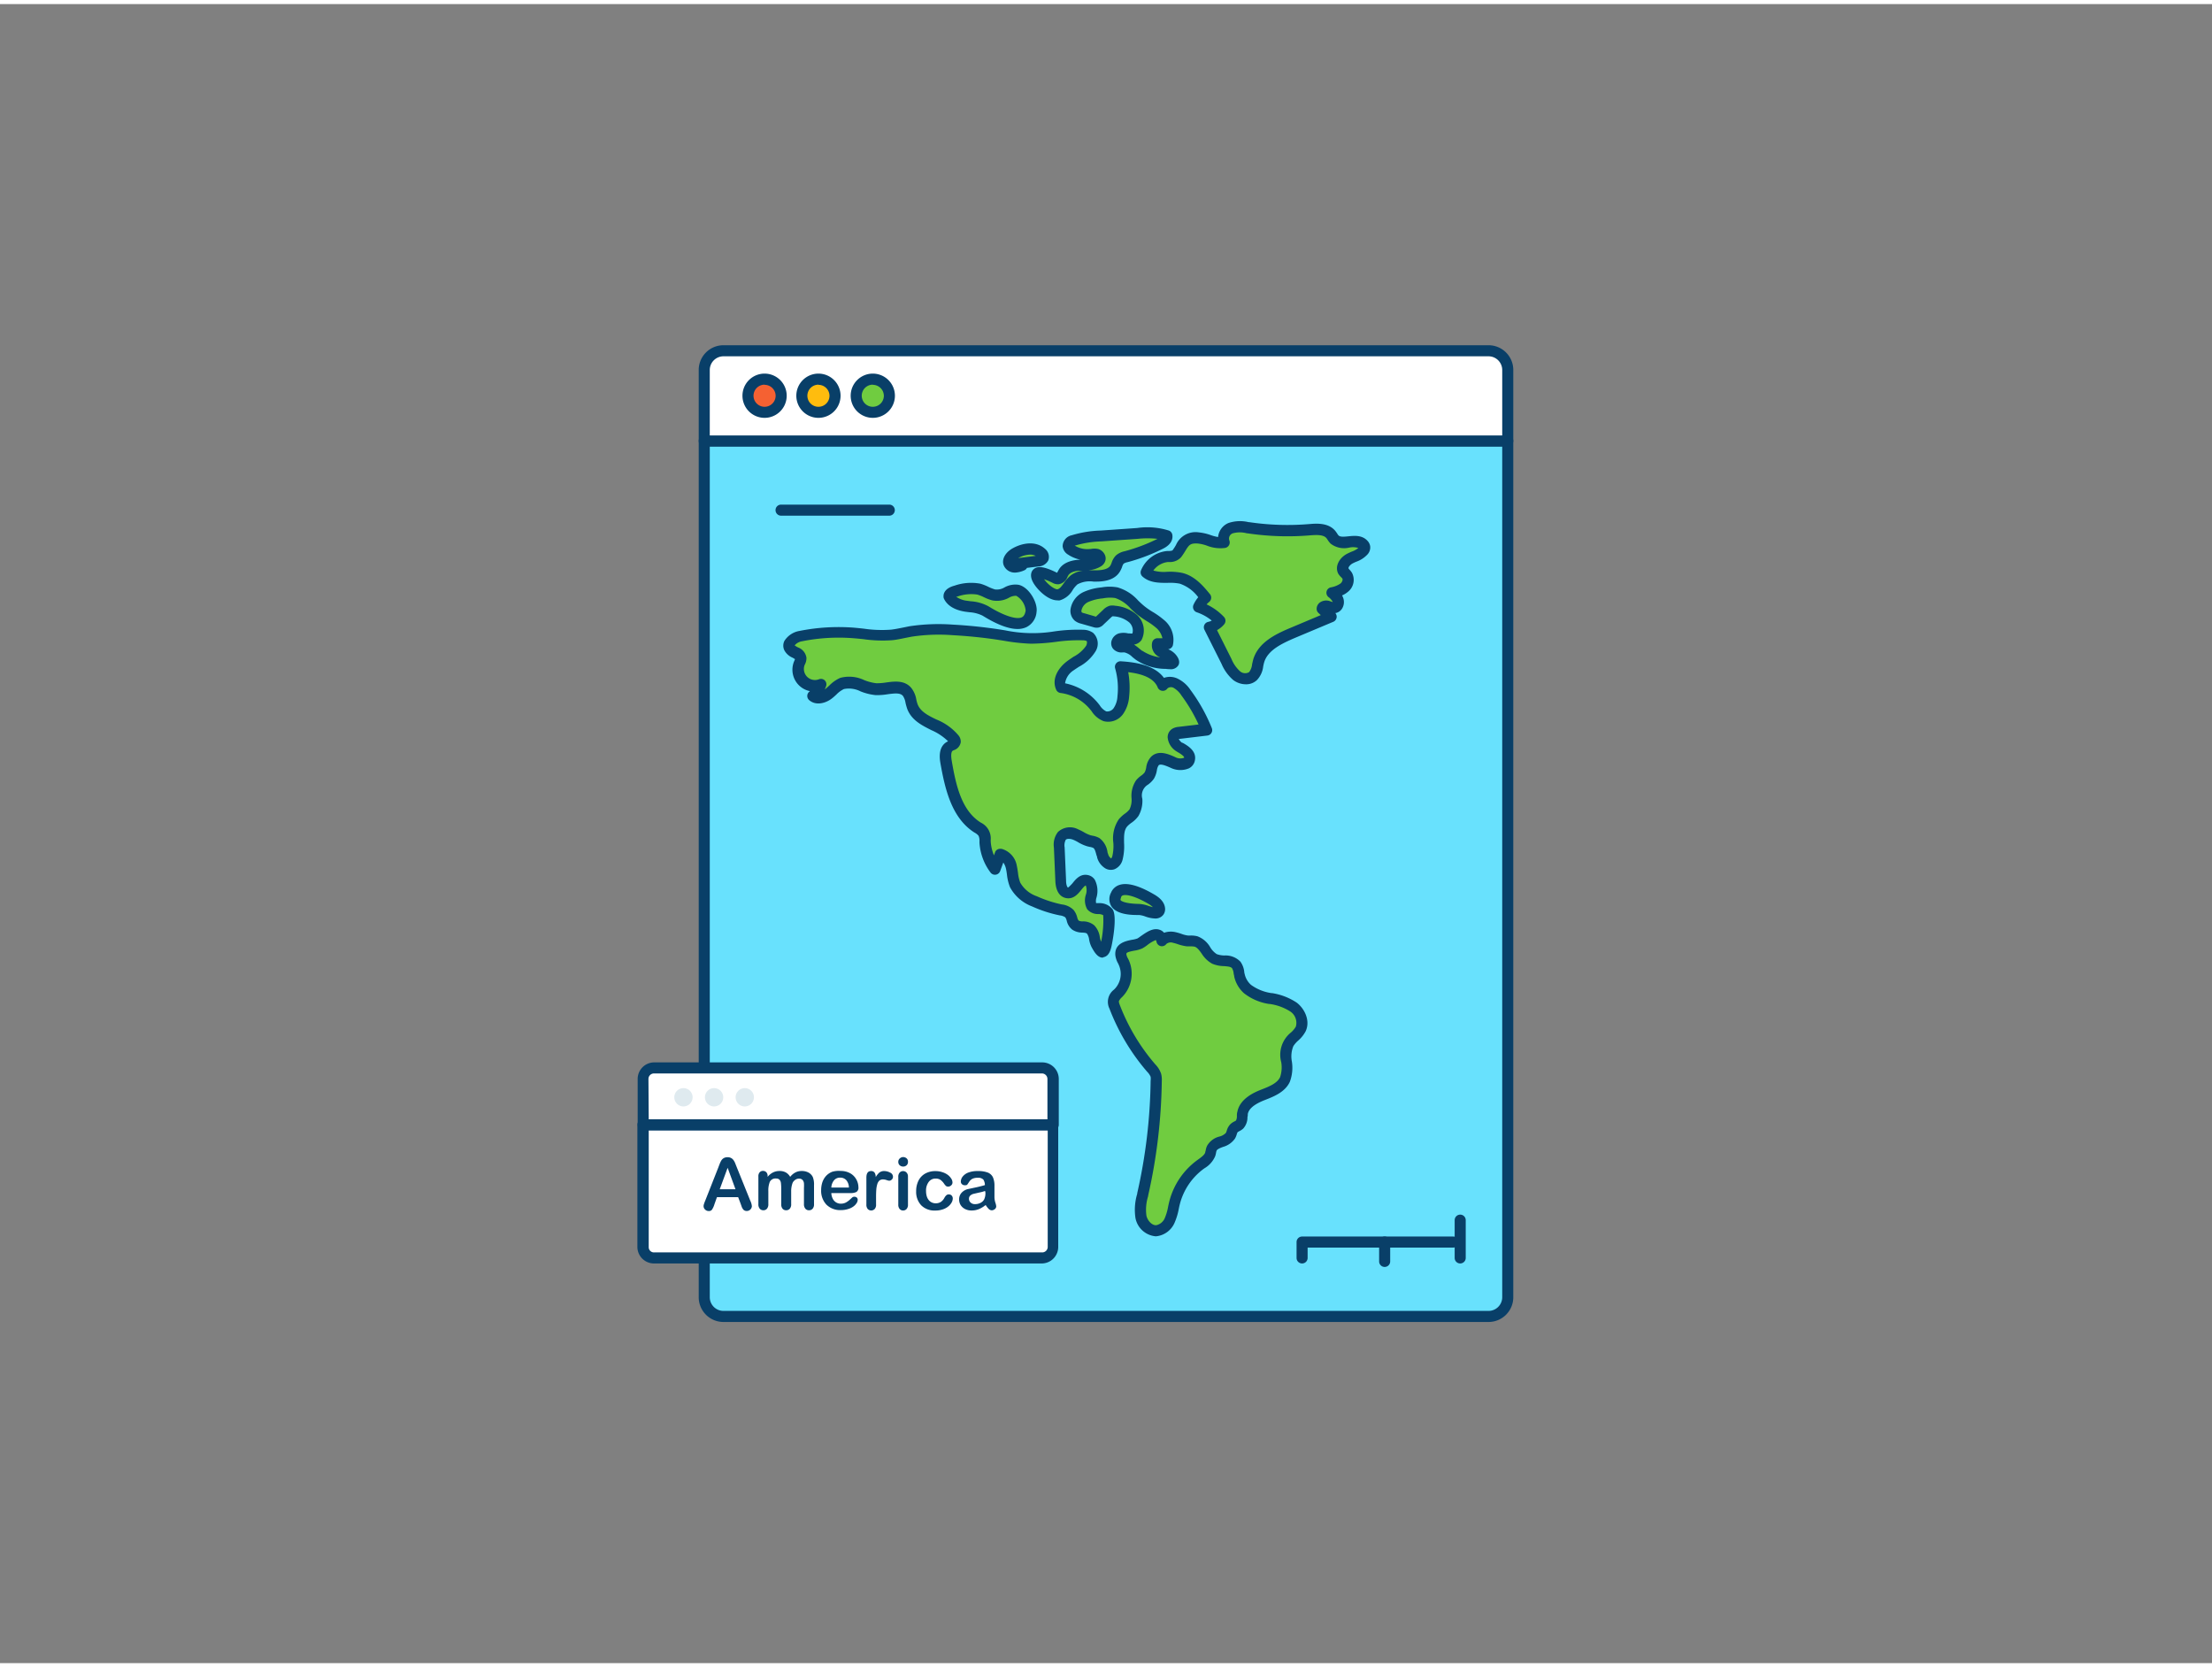 <svg xmlns="http://www.w3.org/2000/svg" viewBox="0 0 400 300" width="406" height="306" class="illustration styles_illustrationTablet__1DWOa"><rect x="0" y="0" width="400" height="300" fill="#808080" stroke="none"/><g id="_133_america_outline" data-name="#133_america_outline"><path d="M127.35,79H272.65a0,0,0,0,1,0,0V233.84a3.46,3.46,0,0,1-3.46,3.46H130.82a3.46,3.46,0,0,1-3.46-3.46V79A0,0,0,0,1,127.35,79Z" fill="#68e1fd"></path><path d="M269.18,238.31H130.82a4.47,4.47,0,0,1-4.47-4.47V79a1,1,0,0,1,1-1h145.3a1,1,0,0,1,1,1V233.84A4.47,4.47,0,0,1,269.18,238.31ZM128.35,80V233.84a2.48,2.48,0,0,0,2.47,2.47H269.18a2.48,2.48,0,0,0,2.47-2.47V80Z" fill="#093f68"></path><path d="M130.82,62.69H269.18a3.46,3.46,0,0,1,3.46,3.46V79a0,0,0,0,1,0,0H127.35a0,0,0,0,1,0,0V66.16A3.46,3.46,0,0,1,130.82,62.69Z" fill="#fff"></path><path d="M272.65,80H127.35a1,1,0,0,1-1-1V66.16a4.47,4.47,0,0,1,4.47-4.47H269.18a4.47,4.47,0,0,1,4.47,4.47V79A1,1,0,0,1,272.65,80Zm-144.3-2h143.3V66.16a2.48,2.48,0,0,0-2.47-2.47H130.82a2.48,2.48,0,0,0-2.47,2.47Z" fill="#093f68"></path><circle cx="138.26" cy="70.84" r="2.98" fill="#f56132"></circle><path d="M138.26,74.82a4,4,0,1,1,4-4A4,4,0,0,1,138.26,74.82Zm0-6a2,2,0,1,0,2,2A2,2,0,0,0,138.26,68.85Z" fill="#093f68"></path><circle cx="148.04" cy="70.84" r="2.98" fill="#ffbc0e"></circle><path d="M148,74.82a4,4,0,1,1,4-4A4,4,0,0,1,148,74.82Zm0-6a2,2,0,1,0,2,2A2,2,0,0,0,148,68.85Z" fill="#093f68"></path><circle cx="157.83" cy="70.84" r="2.98" fill="#70cc40"></circle><path d="M157.83,74.82a4,4,0,1,1,4-4A4,4,0,0,1,157.83,74.82Zm0-6a2,2,0,1,0,2,2A2,2,0,0,0,157.83,68.85Z" fill="#093f68"></path><path d="M210.14,169.4a2.17,2.17,0,0,1,2.24-.6,22.23,22.23,0,0,0,2.36.63,8.66,8.66,0,0,1,1.54.12c1.49.43,1.93,2.45,3.33,3.13,1.25.61,3.07,0,3.95,1.1a4.37,4.37,0,0,1,.58,1.87,4.75,4.75,0,0,0,1.46,2.46,9,9,0,0,0,4.12,1.72,10.46,10.46,0,0,1,4.2,1.56,3.42,3.42,0,0,1,1.31,4c-.48,1-1.6,1.61-2.18,2.59-1.12,1.92.26,4.52-.68,6.54-.71,1.53-2.48,2.19-4.06,2.81s-3.3,1.58-3.6,3.25c-.13.71,0,1.57-.53,2.08-.3.28-.75.38-1,.68s-.38.92-.63,1.35c-.7,1.19-2.78,1-3.37,2.26a9.86,9.86,0,0,0-.29,1.1,4.42,4.42,0,0,1-1.81,1.88,12.34,12.34,0,0,0-4.59,6.81,17.66,17.66,0,0,1-.86,3.15,3.12,3.12,0,0,1-2.41,2,3,3,0,0,1-2.84-2.5,9.26,9.26,0,0,1,.34-4.07,98.63,98.63,0,0,0,2.44-20.54,3.33,3.33,0,0,0-.08-1,3.87,3.87,0,0,0-.87-1.34,37.27,37.27,0,0,1-6.59-11.06,2.45,2.45,0,0,1-.22-1.09c.08-.64.64-1.1,1.08-1.58a5,5,0,0,0,.81-5.26,4.81,4.81,0,0,1-.55-1.43c-.16-1.86,2.39-1.55,3.46-2.09C207,169.41,209.53,166.84,210.14,169.4Z" fill="#70cc40"></path><path d="M209,222.82a4.08,4.08,0,0,1-3.67-3.29,10,10,0,0,1,.32-4.41l0-.11a97.12,97.12,0,0,0,2.42-20.32,2.72,2.72,0,0,0,0-.72,2.88,2.88,0,0,0-.63-.91,38.49,38.49,0,0,1-6.81-11.4,2.77,2.77,0,0,1,.82-3.45l.24-.25a3.93,3.93,0,0,0,.64-4.17,2.92,2.92,0,0,0-.14-.31,4.06,4.06,0,0,1-.5-1.46c-.19-2.2,1.91-2.6,3-2.82a4.82,4.82,0,0,0,1-.24,5.13,5.13,0,0,0,.55-.38c1-.69,2.25-1.64,3.49-1.18a1.75,1.75,0,0,1,.77.53,3.76,3.76,0,0,1,2.07-.11,10,10,0,0,1,1.07.31,5.25,5.25,0,0,0,1.18.3,3.85,3.85,0,0,0,.48,0,4.71,4.71,0,0,1,1.24.14,4.5,4.5,0,0,1,2.32,2,3.8,3.8,0,0,0,1.16,1.22,4.16,4.16,0,0,0,1.39.25,3.72,3.72,0,0,1,2.9,1.12A3.85,3.85,0,0,1,225,175c0,.14.05.28.08.42a3.68,3.68,0,0,0,1.14,1.93,8.27,8.27,0,0,0,3.68,1.49l.11,0a11.2,11.2,0,0,1,4.47,1.72c1.45,1.1,2.51,3.29,1.62,5.19a5.9,5.9,0,0,1-1.35,1.68,4.79,4.79,0,0,0-.87,1,4.91,4.91,0,0,0-.27,2.78,7.22,7.22,0,0,1-.37,3.68c-.86,1.85-2.86,2.64-4.47,3.27l-.13.05c-1.84.73-2.81,1.54-3,2.5,0,.17,0,.35-.06.53a3,3,0,0,1-.76,2.09,2.86,2.86,0,0,1-.74.49l-.27.16a1.68,1.68,0,0,0-.17.41,3.36,3.36,0,0,1-.32.76,3.9,3.9,0,0,1-2.18,1.51c-.52.2-1,.39-1.14.66a2.1,2.1,0,0,0-.1.4,4.39,4.39,0,0,1-.15.6,4.64,4.64,0,0,1-1.93,2.19l-.24.17a11.46,11.46,0,0,0-4.21,6.26c-.08.3-.15.61-.21.92a11.41,11.41,0,0,1-.71,2.39,4.08,4.08,0,0,1-3.24,2.55Zm0-53.57a6.43,6.43,0,0,0-1.57.94,6.9,6.9,0,0,1-.83.55,5.55,5.55,0,0,1-1.5.43c-1.45.27-1.44.43-1.41.68a2.11,2.11,0,0,0,.28.73c.07.13.13.25.18.37a6,6,0,0,1-1,6.35l-.28.3a2.06,2.06,0,0,0-.55.73,2.27,2.27,0,0,0,.16.62,36.3,36.3,0,0,0,6.42,10.76,4.54,4.54,0,0,1,1.07,1.72,4.27,4.27,0,0,1,.12,1.28,99.22,99.22,0,0,1-2.47,20.75l0,.1a8.1,8.1,0,0,0-.31,3.53c.19.88,1,1.79,1.79,1.72a2.18,2.18,0,0,0,1.57-1.38,9.55,9.55,0,0,0,.57-2c.07-.33.14-.67.23-1a13.31,13.31,0,0,1,5-7.36l.26-.19c.54-.39,1.06-.77,1.21-1.21,0-.11.05-.23.08-.34a3,3,0,0,1,.25-.86,3.56,3.56,0,0,1,2.24-1.69,2.4,2.4,0,0,0,1.17-.66,2.14,2.14,0,0,0,.15-.38,2.73,2.73,0,0,1,.62-1.15,2.77,2.77,0,0,1,.79-.55,2.4,2.4,0,0,0,.27-.16,1.71,1.71,0,0,0,.16-.81c0-.25,0-.5.08-.74.46-2.5,3.3-3.62,4.23-4l.13-.05c1.41-.55,2.86-1.13,3.38-2.26a5.63,5.63,0,0,0,.2-2.67A5.17,5.17,0,0,1,233.4,186a4.16,4.16,0,0,0,.93-1.1,2.46,2.46,0,0,0-1-2.73,9.33,9.33,0,0,0-3.7-1.36l-.11,0a9.67,9.67,0,0,1-4.56-1.94,5.72,5.72,0,0,1-1.77-3c0-.17-.07-.35-.1-.52a2.42,2.42,0,0,0-.29-1c-.23-.28-.71-.33-1.49-.39a5.67,5.67,0,0,1-2.12-.44,5.25,5.25,0,0,1-1.9-1.84c-.43-.59-.8-1.09-1.26-1.23a3.07,3.07,0,0,0-.72-.06c-.21,0-.43,0-.64,0A7.74,7.74,0,0,1,213,170a8.65,8.65,0,0,0-.87-.25,1.27,1.27,0,0,0-1.21.2,1,1,0,0,1-1,.4,1,1,0,0,1-.78-.75.86.86,0,0,0-.15-.38Z" fill="#093f68"></path><path d="M197.36,161.37c.24-1.1.27-2.7-.85-2.89-1.45-.24-2,2.53-3.5,2.29-.89-.15-1.14-1.3-1.18-2.21l-.26-6a2.89,2.89,0,0,1,.46-2.11,2.26,2.26,0,0,1,2.49-.25,20.28,20.28,0,0,0,2.41,1.13,5,5,0,0,1,1.35.41c.74.47.87,1.47,1.13,2.31s1,1.75,1.83,1.46a1.54,1.54,0,0,0,.86-1.11c.61-2.08-.38-4.64,1-6.3.58-.7,1.49-1.08,2-1.83,1-1.5,0-3.8,1.14-5.21.46-.57,1.2-.88,1.59-1.5.52-.8.34-2,1-2.63.86-.8,2.22-.18,3.29.3s2.75.49,3-.66-1-1.64-1.84-2.16-1.61-1.87-.75-2.4a1.64,1.64,0,0,1,.69-.18l5-.6a30,30,0,0,0-3.75-6.68,5,5,0,0,0-1.86-1.71,1.91,1.91,0,0,0-2.3.48c-1.1-2.72-4.62-3.31-7.54-3.49a14.12,14.12,0,0,1,.44,5.45,5.21,5.21,0,0,1-.87,2.61,2.35,2.35,0,0,1-2.44.95c-.85-.25-1.37-1.07-1.93-1.77a9.36,9.36,0,0,0-6-3.38c-.67-1.46.49-3.12,1.79-4s2.89-1.65,3.63-3.07a1.7,1.7,0,0,0-.18-2.1,2.06,2.06,0,0,0-1.17-.34c-3.17-.2-6.33.66-9.51.61a40.94,40.94,0,0,1-5.72-.68q-4.17-.63-8.39-.86a33,33,0,0,0-7.63.29c-1.13.2-2.24.49-3.38.61a35.22,35.22,0,0,1-6.79-.34,35.25,35.25,0,0,0-9.67.56c-1.12.23-2.54,1.09-2,2.12.42.87,2,.94,2,1.9a2.07,2.07,0,0,1-.26.9,3,3,0,0,0,3.88,3.86,4.2,4.2,0,0,1-1.42,2c.77.68,2,.3,2.83-.33a10.32,10.32,0,0,1,2.44-1.86c2-.75,4,.91,6.12,1s4.36-1,5.63.49c.62.73.62,1.79,1,2.68,1.16,3,5.59,3.22,7.47,5.85a.79.79,0,0,1,.2.54c0,.43-.59.56-1,.78-.88.53-.83,1.8-.65,2.81.74,4.4,1.79,9.31,5.52,11.76a3.58,3.58,0,0,1,1.2,1,3.43,3.43,0,0,1,.32,1.69,8.85,8.85,0,0,0,1.79,4.84l1-2.68a2.86,2.86,0,0,1,2,2.36,17.81,17.81,0,0,0,.68,3.18,6.48,6.48,0,0,0,3.52,3,22.58,22.58,0,0,0,4.73,1.55,2.71,2.71,0,0,1,1.57.68c.52.6.43,1.61,1.07,2.07.84.6,1.92.05,2.76.8s.6,1.9,1,2.7c1.07,2,1.48,1.7,1.85,0,.21-1,.8-5,.29-5.73C199.35,162.87,196.61,164.77,197.36,161.37Z" fill="#70cc40"></path><path d="M199.4,172.43c-.91,0-1.51-1-2-1.89a4.83,4.83,0,0,1-.45-1.38,2.38,2.38,0,0,0-.38-1.06c-.17-.15-.38-.17-.86-.2a3.27,3.27,0,0,1-1.81-.53,2.83,2.83,0,0,1-1-1.61,2.05,2.05,0,0,0-.26-.62,2.17,2.17,0,0,0-1-.35,23.5,23.5,0,0,1-5-1.62,7.55,7.55,0,0,1-4-3.48,8.73,8.73,0,0,1-.55-2.27c-.05-.37-.1-.73-.18-1.09a3.2,3.2,0,0,0-.48-1.1l-.57,1.55a1,1,0,0,1-1.74.26,10,10,0,0,1-2-5.39v-.25a2.2,2.2,0,0,0-.16-1,2.31,2.31,0,0,0-.69-.56l-.21-.13c-4-2.65-5.18-7.8-6-12.43-.12-.71-.49-2.87,1.12-3.84l.26-.14a9.94,9.94,0,0,0-3-2c-1.77-.89-3.59-1.81-4.37-3.81a10.62,10.62,0,0,1-.32-1.12,3.13,3.13,0,0,0-.47-1.27c-.48-.56-1.36-.49-2.77-.3a11.84,11.84,0,0,1-2.15.16,10,10,0,0,1-2.75-.68,4.59,4.59,0,0,0-3-.42,4.68,4.68,0,0,0-1.37,1c-.26.24-.53.49-.82.71-1.13.88-2.9,1.34-4.1.29a1,1,0,0,1-.34-.79,1,1,0,0,1,.4-.76l.09-.07a3.95,3.95,0,0,1-2.88-5.37l.09-.2c0-.06.06-.15.09-.21a4.87,4.87,0,0,0-.47-.28,3,3,0,0,1-1.45-1.3,1.92,1.92,0,0,1,0-1.73,4,4,0,0,1,2.73-1.8,36.11,36.11,0,0,1,9.95-.58q.87.08,1.74.18a22.21,22.21,0,0,0,4.86.17c.69-.08,1.36-.22,2.08-.36l1.23-.25a35.41,35.41,0,0,1,7.86-.3c2.84.15,5.69.45,8.5.88l.94.15a24.52,24.52,0,0,0,8.89.2,30,30,0,0,1,5.31-.3,3.13,3.13,0,0,1,1.73.56,2.66,2.66,0,0,1,.44,3.34,7.81,7.81,0,0,1-3,2.79c-.32.21-.64.41-.94.63a3.35,3.35,0,0,0-1.57,2.36,10.39,10.39,0,0,1,6,3.64l.26.33a3,3,0,0,0,1.18,1.11,1.41,1.41,0,0,0,1.35-.6,4.16,4.16,0,0,0,.68-2.12,13.14,13.14,0,0,0-.42-5.07,1,1,0,0,1,.19-.9,1,1,0,0,1,.84-.37c2.61.16,6.09.67,7.8,3A3.2,3.2,0,0,1,213,122a5.83,5.83,0,0,1,2.26,2,31.06,31.06,0,0,1,3.87,6.91,1,1,0,0,1-.06.88,1,1,0,0,1-.75.48l-5,.6-.16,0a1.67,1.67,0,0,0,.61.71l.09,0c1,.56,2.53,1.5,2.22,3.15a2,2,0,0,1-1.09,1.47,4,4,0,0,1-3.26-.08c-.74-.33-1.83-.82-2.2-.48a2.14,2.14,0,0,0-.33.92,4.35,4.35,0,0,1-.54,1.52,4.45,4.45,0,0,1-1.09,1.08,2.26,2.26,0,0,0-1,2.55,5.47,5.47,0,0,1-.7,3.1,5.07,5.07,0,0,1-1.29,1.25,4.62,4.62,0,0,0-.76.66c-.59.71-.57,1.76-.55,3a9.87,9.87,0,0,1-.26,2.95,2.51,2.51,0,0,1-1.49,1.78,2,2,0,0,1-1.57-.12,3.36,3.36,0,0,1-1.55-2c0-.16-.09-.32-.14-.49-.14-.53-.28-1.08-.56-1.25a2.13,2.13,0,0,0-.61-.18l-.47-.11a7.4,7.4,0,0,1-1.66-.74,7.09,7.09,0,0,0-.87-.44c-.56-.23-1.15-.23-1.37,0a2.2,2.2,0,0,0-.2,1.38l.26,6c0,.91.28,1.25.34,1.26s.6-.52.82-.78c.58-.73,1.39-1.72,2.69-1.5a1.94,1.94,0,0,1,1.34.86,4.38,4.38,0,0,1,.31,3.23,2,2,0,0,0-.07,1s.36,0,.57,0a3,3,0,0,1,2.37,1.06c1,1.28-.1,6.48-.11,6.53-.16.76-.44,2-1.5,2.19Zm-18.47-19.68.17,0a3.83,3.83,0,0,1,2.78,3.11c.09.41.15.84.21,1.26a6.84,6.84,0,0,0,.4,1.74,5.52,5.52,0,0,0,3,2.47,21.83,21.83,0,0,0,4.53,1.48,3.58,3.58,0,0,1,2.12,1,3.52,3.52,0,0,1,.65,1.32,1.66,1.66,0,0,0,.25.59,1.47,1.47,0,0,0,.76.15,3.18,3.18,0,0,1,2.08.72,3.78,3.78,0,0,1,1,2.12,3.75,3.75,0,0,0,.24.84l0,0a19.16,19.16,0,0,0,.38-4.79,1.71,1.71,0,0,0-.9-.21,2.57,2.57,0,0,1-2-.87,3.28,3.28,0,0,1-.25-2.6h0a2.55,2.55,0,0,0,0-1.69c-.19,0-.61.52-.82.79-.59.72-1.39,1.71-2.69,1.49-.71-.11-1.91-.68-2-3.14l-.26-6a3.73,3.73,0,0,1,.73-2.82,3.18,3.18,0,0,1,3.6-.51,10.88,10.88,0,0,1,1.08.54,6.16,6.16,0,0,0,1.21.56l.36.08a3.73,3.73,0,0,1,1.26.44,3.79,3.79,0,0,1,1.44,2.44c0,.14.07.29.12.43a1.35,1.35,0,0,0,.56.81,1.29,1.29,0,0,0,.21-.45,8.06,8.06,0,0,0,.18-2.36,6.15,6.15,0,0,1,1-4.3,6.39,6.39,0,0,1,1.09-1,3.77,3.77,0,0,0,.84-.78,3.9,3.9,0,0,0,.36-2,5,5,0,0,1,.84-3.27,4.93,4.93,0,0,1,.91-.83,2.72,2.72,0,0,0,.62-.58,3,3,0,0,0,.28-.87,3.45,3.45,0,0,1,.93-2c1.33-1.24,3.14-.42,4.34.12a1.92,1.92,0,0,0,1.59.1c.06-.3-.87-.85-1.27-1.08l-.09-.06a3.29,3.29,0,0,1-1.62-2.55,1.79,1.79,0,0,1,.86-1.56,2.71,2.71,0,0,1,1.09-.33l3.64-.43a29.1,29.1,0,0,0-3.1-5.25,4.14,4.14,0,0,0-1.46-1.4,1,1,0,0,0-1.07.13,1,1,0,0,1-.94.43,1,1,0,0,1-.82-.61c-.75-1.86-3.15-2.5-5.33-2.76a15.46,15.46,0,0,1,.16,4.45,6.29,6.29,0,0,1-1.08,3.1,3.3,3.3,0,0,1-3.52,1.31,4.48,4.48,0,0,1-2.18-1.8l-.24-.3a8.35,8.35,0,0,0-5.39-3,1,1,0,0,1-.77-.57c-.91-2,.41-4.06,2.11-5.28.33-.24.68-.47,1-.69a6.24,6.24,0,0,0,2.3-2c.19-.37.18-.78.08-.86a1.62,1.62,0,0,0-.61-.12,28.85,28.85,0,0,0-4.95.28,37.12,37.12,0,0,1-4.52.33,35.8,35.8,0,0,1-4.91-.54l-.94-.15c-2.73-.42-5.53-.7-8.3-.85a32.86,32.86,0,0,0-7.4.27l-1.18.23c-.73.15-1.48.31-2.25.4a24,24,0,0,1-5.3-.18c-.56-.06-1.13-.12-1.69-.16a33.62,33.62,0,0,0-9.39.54,2.18,2.18,0,0,0-1.35.74,3.39,3.39,0,0,0,.6.37,2.36,2.36,0,0,1,1.53,1.86,2.42,2.42,0,0,1-.27,1.2l-.07.15a2,2,0,0,0,2.58,2.56,1,1,0,0,1,1.06.18,1,1,0,0,1,.27,1,5.18,5.18,0,0,1-.26.65l.11-.08c.24-.19.46-.4.69-.6a6.4,6.4,0,0,1,2-1.41,6.28,6.28,0,0,1,4.33.4,8.52,8.52,0,0,0,2.2.57,10.51,10.51,0,0,0,1.78-.14c1.49-.2,3.34-.45,4.55,1a4.65,4.65,0,0,1,.9,2.1,5.9,5.9,0,0,0,.24.86c.5,1.28,1.84,2,3.4,2.74a10.08,10.08,0,0,1,4,2.89,1.74,1.74,0,0,1,.39,1.23,1.82,1.82,0,0,1-1.23,1.42,1.51,1.51,0,0,0-.22.11c-.13.07-.41.41-.18,1.79.75,4.4,1.75,8.89,5.09,11.09l.19.12a3.17,3.17,0,0,1,1.77,3.14v.22a7.77,7.77,0,0,0,.59,2.55l.25-.68A1,1,0,0,1,180.93,152.75Zm18.66,12.13h0Zm-.05-.09Z" fill="#093f68"></path><path d="M206,163.72c1,0,1.87.62,2.85.64a.86.86,0,0,0,.71-.27.79.79,0,0,0,.11-.43c0-.87-.88-1.46-1.64-1.89-1.22-.71-5.27-2.89-6.23-.71C200.65,163.74,204.8,163.67,206,163.72Z" fill="#70cc40"></path><path d="M208.9,165.35h-.05a5.78,5.78,0,0,1-1.74-.36,4.38,4.38,0,0,0-1.13-.27h-.25c-1.34,0-3.83-.11-4.77-1.59a2.49,2.49,0,0,1-.05-2.46,2.46,2.46,0,0,1,1.52-1.39c1.39-.46,3.45.09,6.12,1.63.63.36,2.09,1.2,2.14,2.73a1.72,1.72,0,0,1-.3,1A1.75,1.75,0,0,1,208.9,165.35Zm-2.84-2.63a5.94,5.94,0,0,1,1.67.37c.26.08.52.16.75.21a4.14,4.14,0,0,0-.93-.67c-2.39-1.38-3.89-1.66-4.49-1.46a.46.46,0,0,0-.32.29c0,.1-.18.44-.09.59s.85.6,3.13.66Z" fill="#093f68"></path><path d="M179.75,106.82c-.94-.23-1.76-.8-2.69-1a8,8,0,0,0-4.14.35c-.56.14-1.22.42-1.27,1a3.93,3.93,0,0,0,3.07,1.76,9.18,9.18,0,0,1,3.54.87c1.85,1.14,7.56,4.41,8.24,0,.19-1.24-1.19-3.51-2.48-3.78S181.43,107.22,179.75,106.82Z" fill="#70cc40"></path><path d="M184,113c-1.62,0-3.74-.81-6.3-2.4a6.19,6.19,0,0,0-2.41-.63l-.77-.1c-1.9-.3-3.22-1.1-3.81-2.32a1,1,0,0,1-.09-.51c0-.63.43-1.47,2-1.88a9.11,9.11,0,0,1,4.66-.35,8.58,8.58,0,0,1,1.45.57,7.7,7.7,0,0,0,1.21.47,2.71,2.71,0,0,0,1.71-.37,4,4,0,0,1,2.54-.47c1.88.4,3.51,3.23,3.25,4.91a3.33,3.33,0,0,1-1.86,2.76A3.78,3.78,0,0,1,184,113Zm-11.1-5.84a4.13,4.13,0,0,0,1.93.73l.72.1a7.71,7.71,0,0,1,3.2.91c2.69,1.67,5,2.43,6,2,.14-.06.57-.26.72-1.24a3.42,3.42,0,0,0-1.7-2.66,2.45,2.45,0,0,0-1.32.35,4.49,4.49,0,0,1-3,.48h0a8.12,8.12,0,0,1-1.57-.6,7.9,7.9,0,0,0-1.14-.45,7.46,7.46,0,0,0-3.63.36Z" fill="#093f68"></path><path d="M206,117.75c-.83-.6-1.58-1.47-2.61-1.54-.47,0-1,.08-1.33-.29s.06-1,.56-1.2a3.46,3.46,0,0,1,1.53.08,1.53,1.53,0,0,0,1.44-.38,2.84,2.84,0,0,0-.71-3.32,6,6,0,0,0-3.34-1.35,1.62,1.62,0,0,0-.62,0,1.66,1.66,0,0,0-.72.49l-1.34,1.27a.9.9,0,0,1-.41.26.88.88,0,0,1-.48-.05l-2.22-.64a1.87,1.87,0,0,1-.76-.34,1.38,1.38,0,0,1-.4-1.2,3.11,3.11,0,0,1,1.78-2.34,9.41,9.41,0,0,1,3-.75,7.35,7.35,0,0,1,2.56,0c1.85.41,3,2.13,4.54,3.3,1.06.84,2.31,1.42,3.32,2.32a3.65,3.65,0,0,1,1.36,3.59l-1.79.07c-.23.59.27,1.21.82,1.52a5.45,5.45,0,0,1,1.62,1c1.38,1.56-.73,1-1.17,1A8.73,8.73,0,0,1,206,117.75Z" fill="#70cc40"></path><path d="M211.57,120.27a5.9,5.9,0,0,1-.78-.06l-.21,0a9.62,9.62,0,0,1-5.16-1.63h0c-.22-.16-.44-.34-.66-.52a3.05,3.05,0,0,0-1.44-.83h-.26a2,2,0,0,1-1.79-.67,1.59,1.59,0,0,1-.25-1.47,2,2,0,0,1,1.3-1.29,3.49,3.49,0,0,1,1.7,0l.28,0a1.33,1.33,0,0,0,.48,0,2,2,0,0,0-.59-2,4.91,4.91,0,0,0-2.79-1.09,1,1,0,0,0-.25,0,3.4,3.4,0,0,0-.27.23l-1.34,1.27a1.79,1.79,0,0,1-.86.52,1.89,1.89,0,0,1-1-.07l-2.21-.63a2.89,2.89,0,0,1-1.15-.56,2.38,2.38,0,0,1-.74-2,4.13,4.13,0,0,1,2.33-3.14,10,10,0,0,1,3.28-.85,8.09,8.09,0,0,1,2.91,0,8,8,0,0,1,3.74,2.4c.41.39.8.76,1.21,1.08a13.52,13.52,0,0,0,1.39.95,14.46,14.46,0,0,1,2,1.42,4.63,4.63,0,0,1,1.65,4.63,1,1,0,0,1-.85.7,3.58,3.58,0,0,1,1.29.88c.26.29,1,1.17.57,2A1.58,1.58,0,0,1,211.57,120.27Zm-5-3.33a7.63,7.63,0,0,0,3.19,1.19l-.11-.07a2.3,2.3,0,0,1-1.26-2.76,1,1,0,0,1,.89-.63l.92,0a3.4,3.4,0,0,0-1.13-1.88,12.42,12.42,0,0,0-1.71-1.22,18.83,18.83,0,0,1-1.56-1.07,17.24,17.24,0,0,1-1.35-1.2,6.49,6.49,0,0,0-2.79-1.9,6.62,6.62,0,0,0-2.21.06,8.6,8.6,0,0,0-2.64.65,2.19,2.19,0,0,0-1.25,1.54.62.62,0,0,0,.06.35,1.34,1.34,0,0,0,.39.14l2.17.63,1.31-1.24a2.71,2.71,0,0,1,1.17-.73,2.54,2.54,0,0,1,1,0,6.84,6.84,0,0,1,3.89,1.61,3.8,3.8,0,0,1,.89,4.55.83.83,0,0,1-.08.12,2,2,0,0,1-1.29.74,10,10,0,0,1,.94.71q.28.24.57.45Z" fill="#093f68"></path><path d="M191.43,106.79c1.29-.26,1.76-1.88,2.8-2.7s2.54-.72,3.89-.7,2.91-.22,3.58-1.38c.3-.52.39-1.18.82-1.59a2.59,2.59,0,0,1,1.17-.52,33.5,33.5,0,0,0,6.12-2.32c.61-.31,1.3-.8,1.21-1.48a12.45,12.45,0,0,0-5.34-.41l-6.58.47a19,19,0,0,0-5,.79c-.48.17-1,.5-1,1a1.08,1.08,0,0,0,.58.76,5.3,5.3,0,0,0,3.44.84,3.23,3.23,0,0,1,1.2,0c.38.12.72.53.58.91a.93.93,0,0,1-.4.41,6.78,6.78,0,0,1-3.27.61,3.53,3.53,0,0,0-2.94,1.32c-.27.45-.46,1.08-1,1.13a1.17,1.17,0,0,1-.6-.16C184.07,100.35,189.16,107.26,191.43,106.79Z" fill="#70cc40"></path><path d="M191.2,107.82c-1.74,0-3.7-2-4.38-3.24s-.29-2,0-2.3c.74-.77,2-.6,4.34.56l.1-.2.2-.36c.64-1.09,1.9-1.7,3.74-1.81h.21a6.14,6.14,0,0,1-2.25-.91,2,2,0,0,1-1-1.51,2.06,2.06,0,0,1,1.65-2,19.91,19.91,0,0,1,5.24-.85l6.58-.46a13,13,0,0,1,5.77.47A1,1,0,0,1,212,96c.08.57,0,1.66-1.75,2.51a34,34,0,0,1-6.32,2.4,2.11,2.11,0,0,0-.73.27,1.67,1.67,0,0,0-.29.6,5.23,5.23,0,0,1-.35.76c-.74,1.29-2.22,1.92-4.46,1.89h-.35a4.71,4.71,0,0,0-2.91.5,4.76,4.76,0,0,0-.85,1,4,4,0,0,1-2.37,1.9h0A2,2,0,0,1,191.2,107.82Zm.23-1h0ZM188.8,104a6.43,6.43,0,0,0,1.36,1.35c.62.44,1,.5,1.06.47.39-.08.7-.47,1.16-1.11a6.9,6.9,0,0,1,1.23-1.39,4.4,4.4,0,0,1,2.21-.86l-.49,0c-.78,0-1.78.23-2.14.83l-.14.25a2.09,2.09,0,0,1-1.59,1.37,2,2,0,0,1-1.15-.27A12,12,0,0,0,188.8,104Zm8.3-1.61h1c1,0,2.27-.13,2.71-.89a3.48,3.48,0,0,0,.21-.48,3.23,3.23,0,0,1,.79-1.33,3.48,3.48,0,0,1,1.57-.75,31.87,31.87,0,0,0,5.93-2.24,16.58,16.58,0,0,0-3.59,0l-6.58.46a18.54,18.54,0,0,0-4.72.75l-.09,0a4.32,4.32,0,0,0,2.7.63l.19,0a3.3,3.3,0,0,1,1.39,0,1.93,1.93,0,0,1,1.16,1,1.56,1.56,0,0,1,.07,1.25,1.84,1.84,0,0,1-.8.91,5,5,0,0,1-2.16.67Z" fill="#093f68"></path><path d="M182.84,101.35l4.84-.61c.38,0,.82-.14,1-.49a.94.94,0,0,0-.35-1c-1.26-1.16-3.32-.77-4.8.11-.63.38-1.3,1.06-1,1.76a1.2,1.2,0,0,0,1.08.66,3.46,3.46,0,0,0,1.3-.29" fill="#70cc40"></path><path d="M183.61,102.8h-.1a2.15,2.15,0,0,1-2-1.3c-.4-1,.17-2.21,1.46-3,1.68-1,4.25-1.58,6,0a1.87,1.87,0,0,1,.59,2.1,2.07,2.07,0,0,1-1.76,1.09l-2.09.26a1,1,0,0,1-.53.46A4.54,4.54,0,0,1,183.61,102.8Zm2.67-3.25a4.64,4.64,0,0,0-2.16.63l3.17-.4A2.09,2.09,0,0,0,186.28,99.55Z" fill="#093f68"></path><path d="M212.8,99.37c-.37.47-1.07.45-1.67.5a4.63,4.63,0,0,0-3.87,2.87c1.59,1.49,4.19.55,6.31,1.06,1.87.45,3.24,2,4.48,3.5a4.58,4.58,0,0,0-1.32,1.7,9.41,9.41,0,0,1,3.89,2.48,3.38,3.38,0,0,1-1.92,1.18l3.1,6.18a7,7,0,0,0,1.82,2.57,2.39,2.39,0,0,0,2.94.1c.74-.68.75-1.81,1-2.77.77-2.6,3.57-4,6.07-5l7-3-1.58-1.44c0-.43.58-.59,1-.48a2.74,2.74,0,0,0,1.23.27,1.07,1.07,0,0,0,.61-1.39,3,3,0,0,0-1.08-1.3,5.42,5.42,0,0,0,2.22-.93,1.78,1.78,0,0,0,.52-2.16c-.18-.31-.49-.53-.65-.85-.43-.83.33-1.82,1.16-2.26a7,7,0,0,0,2.44-1.39.94.94,0,0,0,.25-.69,1,1,0,0,0-.24-.44c-1.26-1.32-3.89.36-5.19-.92a10,10,0,0,1-.67-.9c-.88-1.06-2.5-1-3.88-.87a47.61,47.61,0,0,1-11.06-.36,6.08,6.08,0,0,0-3.2.08,2,2,0,0,0-1.16,2.57c-1.76.32-3-.68-4.66-.8C214.1,96.32,214,97.77,212.8,99.37Z" fill="#70cc40"></path><path d="M225.28,123a3.86,3.86,0,0,1-2.26-.76,7.91,7.91,0,0,1-2.12-2.92l-3.1-6.18a1,1,0,0,1,.69-1.43,2.38,2.38,0,0,0,.63-.23,8.53,8.53,0,0,0-2.7-1.5,1,1,0,0,1-.6-.55,1,1,0,0,1,0-.81,5.68,5.68,0,0,1,.86-1.36,6.93,6.93,0,0,0-3.35-2.46,9.48,9.48,0,0,0-2.25-.14c-1.51,0-3.22,0-4.51-1.17a1,1,0,0,1-.24-1.09,5.67,5.67,0,0,1,4.72-3.5l.26,0a2.43,2.43,0,0,0,.7-.1c.25-.33.46-.66.65-1a3.85,3.85,0,0,1,4.13-2.27,9,9,0,0,1,2.11.48,7.52,7.52,0,0,0,1.37.36,3.06,3.06,0,0,1,1.89-2.54,6.6,6.6,0,0,1,3.62-.15l.11,0a47.26,47.26,0,0,0,10.83.35c1.3-.11,3.48-.29,4.74,1.23.12.15.23.31.34.47a1.88,1.88,0,0,0,.25.35c.31.31,1,.24,1.79.16,1.09-.11,2.46-.24,3.42.79a1.83,1.83,0,0,1,.51,1,1.85,1.85,0,0,1-.47,1.47,5,5,0,0,1-2,1.32,7.45,7.45,0,0,0-.7.32c-.51.27-.82.76-.74.91a1.66,1.66,0,0,0,.2.25,3.71,3.71,0,0,1,.42.54,2.76,2.76,0,0,1-.73,3.44,4.2,4.2,0,0,1-1.06.65,3.28,3.28,0,0,1,.22.5,2.25,2.25,0,0,1-.16,1.78,1.81,1.81,0,0,1-1.17.9l-.12,0a1,1,0,0,1,.24.83,1,1,0,0,1-.6.76l-7,2.94c-2.32,1-4.85,2.2-5.5,4.39-.07.23-.12.48-.17.72a4.26,4.26,0,0,1-1.15,2.5A2.83,2.83,0,0,1,225.28,123Zm-5.19-9.77,2.6,5.19a6.14,6.14,0,0,0,1.54,2.22,1.41,1.41,0,0,0,1.65.16,2.8,2.8,0,0,0,.54-1.43c.07-.3.13-.59.21-.88.9-3,3.9-4.51,6.65-5.66l5.56-2.34-.42-.39a1,1,0,0,1-.33-.73,1.43,1.43,0,0,1,.57-1.15,2,2,0,0,1,1.68-.3l.44.14.2.07a.13.13,0,0,0,0-.06,2.49,2.49,0,0,0-.76-.85,1,1,0,0,1,.4-1.74,4.37,4.37,0,0,0,1.79-.71c.3-.25.45-.68.33-.89a2.2,2.2,0,0,0-.2-.23A3.23,3.23,0,0,1,242,103c-.7-1.36.25-2.9,1.59-3.6.27-.14.56-.27.84-.39a3.82,3.82,0,0,0,1.2-.66,3.25,3.25,0,0,0-1.63-.07,4,4,0,0,1-3.39-.72,4.22,4.22,0,0,1-.53-.68,3.21,3.21,0,0,0-.21-.3c-.54-.66-1.79-.61-3-.51a49,49,0,0,1-11.29-.37h-.11a4.86,4.86,0,0,0-2.55,0,1,1,0,0,0-.61,1.3,1,1,0,0,1-.07.85,1,1,0,0,1-.69.49,6.51,6.51,0,0,1-3.27-.4,7.1,7.1,0,0,0-1.64-.39c-1.41-.1-1.63.25-2.29,1.32a12.13,12.13,0,0,1-.77,1.15,2.72,2.72,0,0,1-2.15.87h-.23a3.75,3.75,0,0,0-2.64,1.54,7,7,0,0,0,2.48.23,11.12,11.12,0,0,1,2.75.2c2.28.54,3.86,2.44,5,3.83a1,1,0,0,1,.23.73,1,1,0,0,1-.37.69,3.81,3.81,0,0,0-.46.44,10.39,10.39,0,0,1,3.14,2.27,1,1,0,0,1,.05,1.32A4.41,4.41,0,0,1,220.09,113.2ZM212,98.75Z" fill="#093f68"></path><path d="M116.31,202.66h74.1a0,0,0,0,1,0,0v22.12a2,2,0,0,1-2,2h-70.2a2,2,0,0,1-2-2V202.66A0,0,0,0,1,116.31,202.66Z" fill="#fff"></path><path d="M188.46,227.73h-70.2a3,3,0,0,1-3-2.95V202.66a1,1,0,0,1,1-1h74.1a1,1,0,0,1,1,1v22.12A3,3,0,0,1,188.46,227.73Zm-71.15-24.07v21.12a.94.94,0,0,0,1,.95h70.2a1,1,0,0,0,.95-.95V203.66Z" fill="#093f68"></path><path d="M118.26,192.41h70.2a2,2,0,0,1,2,2v8.29a0,0,0,0,1,0,0h-74.1a0,0,0,0,1,0,0v-8.29A2,2,0,0,1,118.26,192.41Z" fill="#fff"></path><path d="M190.41,203.66h-74.1a1,1,0,0,1-1-1v-8.29a3,3,0,0,1,3-3h70.2a3,3,0,0,1,2.95,3v8.29A1,1,0,0,1,190.41,203.66Zm-73.1-2h72.1v-7.29a1,1,0,0,0-.95-1h-70.2a1,1,0,0,0-1,1Z" fill="#093f68"></path><path d="M133.93,216.92l-.45-1.18h-3.83L129.2,217a3.66,3.66,0,0,1-.45,1,.68.68,0,0,1-.6.25.92.92,0,0,1-.64-.26.84.84,0,0,1-.28-.6,1.16,1.16,0,0,1,.07-.4,5.55,5.55,0,0,1,.21-.57l2.41-6.11c.06-.18.15-.39.24-.63a3.57,3.57,0,0,1,.31-.62,1.24,1.24,0,0,1,.43-.39,1.34,1.34,0,0,1,.66-.15,1.29,1.29,0,0,1,.66.15,1.24,1.24,0,0,1,.43.39,2.53,2.53,0,0,1,.28.51l.29.73,2.45,6.07a2.88,2.88,0,0,1,.29,1,.87.87,0,0,1-.27.6.9.9,0,0,1-.66.27.86.86,0,0,1-.38-.08.73.73,0,0,1-.27-.22,1.88,1.88,0,0,1-.24-.42Zm-3.78-2.61H133l-1.42-3.88Z" fill="#093f68"></path><path d="M143.07,214.71V217a1.18,1.18,0,0,1-.25.83.84.84,0,0,1-.66.28.82.82,0,0,1-.65-.28,1.23,1.23,0,0,1-.24-.83v-2.79a8.57,8.57,0,0,0-.05-1,1.09,1.09,0,0,0-.24-.6.79.79,0,0,0-.63-.24,1.14,1.14,0,0,0-1.14.59,4.24,4.24,0,0,0-.27,1.7V217a1.19,1.19,0,0,1-.25.83.81.81,0,0,1-.65.28.83.83,0,0,1-.65-.28,1.19,1.19,0,0,1-.25-.83v-5a1.05,1.05,0,0,1,.23-.75.76.76,0,0,1,.6-.26.81.81,0,0,1,.6.24.92.92,0,0,1,.24.67v.17a3,3,0,0,1,1-.81,2.6,2.6,0,0,1,1.16-.25,2.22,2.22,0,0,1,1.13.26,2.09,2.09,0,0,1,.79.8,2.92,2.92,0,0,1,.95-.8,2.34,2.34,0,0,1,1.12-.26,2.55,2.55,0,0,1,1.24.28,1.85,1.85,0,0,1,.78.81,3.67,3.67,0,0,1,.22,1.49V217a1.18,1.18,0,0,1-.25.83.84.84,0,0,1-.66.28.82.82,0,0,1-.65-.28,1.2,1.2,0,0,1-.26-.83V214.1a7.46,7.46,0,0,0,0-.91,1.15,1.15,0,0,0-.26-.57.87.87,0,0,0-.65-.23,1.12,1.12,0,0,0-.65.21,1.38,1.38,0,0,0-.49.55A4.34,4.34,0,0,0,143.07,214.71Z" fill="#093f68"></path><path d="M153.76,215h-3.43a2.36,2.36,0,0,0,.25,1,1.6,1.6,0,0,0,1.48.92,2.07,2.07,0,0,0,.57-.08,1.73,1.73,0,0,0,.5-.23,3.27,3.27,0,0,0,.45-.33l.54-.49a.54.54,0,0,1,.38-.12.63.63,0,0,1,.44.15.54.54,0,0,1,.16.42,1.17,1.17,0,0,1-.18.55,2.25,2.25,0,0,1-.56.61,3.14,3.14,0,0,1-1,.49,4.29,4.29,0,0,1-1.3.19,3.51,3.51,0,0,1-2.63-1,3.64,3.64,0,0,1-.94-2.62,4.53,4.53,0,0,1,.23-1.44,3.27,3.27,0,0,1,.68-1.14,3,3,0,0,1,1.09-.73A4.1,4.1,0,0,1,152,211a3.5,3.5,0,0,1,1.76.43,2.88,2.88,0,0,1,1.1,1.12,3,3,0,0,1,.37,1.4.88.88,0,0,1-.38.86A2.37,2.37,0,0,1,153.76,215Zm-3.43-1h3.18a2.08,2.08,0,0,0-.48-1.34,1.45,1.45,0,0,0-1.11-.45,1.39,1.39,0,0,0-1.07.45A2.2,2.2,0,0,0,150.33,214Z" fill="#093f68"></path><path d="M158.42,215.62v1.46a1.1,1.1,0,0,1-.25.8.87.87,0,0,1-1.26,0,1.18,1.18,0,0,1-.24-.8v-4.87c0-.79.28-1.19.85-1.19a.73.73,0,0,1,.63.28,1.49,1.49,0,0,1,.21.82,3,3,0,0,1,.65-.82,1.34,1.34,0,0,1,.88-.28,2.28,2.28,0,0,1,1.07.28.82.82,0,0,1,.52.73.68.68,0,0,1-.22.53.66.66,0,0,1-.48.21,2.3,2.3,0,0,1-.46-.12,2.15,2.15,0,0,0-.65-.12,1,1,0,0,0-.63.2,1.38,1.38,0,0,0-.38.6,4.69,4.69,0,0,0-.19.95C158.44,214.65,158.42,215.09,158.42,215.62Z" fill="#093f68"></path><path d="M163.33,210.21a.92.92,0,0,1-.63-.23.8.8,0,0,1-.26-.63.78.78,0,0,1,.27-.61.89.89,0,0,1,.62-.25,1,1,0,0,1,.6.22.78.78,0,0,1,.26.64.79.79,0,0,1-.25.63A.91.91,0,0,1,163.33,210.21Zm.86,1.81v5.06a1.13,1.13,0,0,1-.25.8.82.82,0,0,1-.63.27.78.78,0,0,1-.63-.28,1.15,1.15,0,0,1-.24-.79v-5a1.1,1.1,0,0,1,.24-.78.8.8,0,0,1,.63-.27.82.82,0,0,1,.63.27A1,1,0,0,1,164.19,212Z" fill="#093f68"></path><path d="M172.29,216a1.53,1.53,0,0,1-.2.7,2.42,2.42,0,0,1-.6.71,3.11,3.11,0,0,1-1,.54,4.15,4.15,0,0,1-1.37.21,3.38,3.38,0,0,1-2.54-.95,3.54,3.54,0,0,1-.91-2.54,4.19,4.19,0,0,1,.42-1.91,3,3,0,0,1,1.21-1.28,3.71,3.71,0,0,1,1.88-.45,3.81,3.81,0,0,1,1.25.2,3.3,3.3,0,0,1,1,.51,2.64,2.64,0,0,1,.6.67,1.33,1.33,0,0,1,.21.67.68.68,0,0,1-.24.53.76.76,0,0,1-.56.22.62.62,0,0,1-.37-.11,2.17,2.17,0,0,1-.32-.37,3,3,0,0,0-.67-.73,1.55,1.55,0,0,0-.89-.24,1.49,1.49,0,0,0-1.25.61,2.57,2.57,0,0,0-.48,1.65,3.23,3.23,0,0,0,.12.91,2,2,0,0,0,.36.71,1.5,1.5,0,0,0,.56.44,1.64,1.64,0,0,0,.71.15,1.67,1.67,0,0,0,.91-.24,2,2,0,0,0,.66-.75,1.73,1.73,0,0,1,.35-.46.64.64,0,0,1,.45-.16.7.7,0,0,1,.54.24A.79.79,0,0,1,172.29,216Z" fill="#093f68"></path><path d="M178.24,217.16a5.23,5.23,0,0,1-1.22.74,3.37,3.37,0,0,1-1.34.25,2.48,2.48,0,0,1-1.18-.27,2,2,0,0,1-.79-.72,1.89,1.89,0,0,1-.27-1,1.75,1.75,0,0,1,.45-1.22,2.25,2.25,0,0,1,1.25-.68l.83-.18c.44-.09.82-.17,1.13-.25s.66-.16,1-.27a1.88,1.88,0,0,0-.28-1,1.28,1.28,0,0,0-1-.32,2.08,2.08,0,0,0-1,.19,1.62,1.62,0,0,0-.58.56c-.16.24-.27.41-.34.49s-.21.11-.42.11a.76.76,0,0,1-.51-.18.61.61,0,0,1-.22-.49,1.47,1.47,0,0,1,.33-.9,2.39,2.39,0,0,1,1-.72,4.57,4.57,0,0,1,1.73-.28,4.89,4.89,0,0,1,1.81.27,1.75,1.75,0,0,1,.94.87,3.77,3.77,0,0,1,.27,1.56v1c0,.29,0,.61,0,1a3.49,3.49,0,0,0,.16,1,2.93,2.93,0,0,1,.16.69.64.64,0,0,1-.25.49.89.89,0,0,1-.57.22.83.83,0,0,1-.54-.25A4.27,4.27,0,0,1,178.24,217.16Zm-.11-2.54a7.39,7.39,0,0,1-1.12.3l-1,.23a1.43,1.43,0,0,0-.54.29.76.76,0,0,0-.25.6.9.9,0,0,0,.3.68,1.09,1.09,0,0,0,.79.28,2.12,2.12,0,0,0,1-.23,1.53,1.53,0,0,0,.64-.59,2.62,2.62,0,0,0,.24-1.3Z" fill="#093f68"></path><circle cx="123.59" cy="197.68" r="1.66" fill="#dfeaef"></circle><circle cx="129.13" cy="197.68" r="1.66" fill="#dfeaef"></circle><circle cx="134.68" cy="197.68" r="1.66" fill="#dfeaef"></circle><path d="M235.46,227.73a1,1,0,0,1-1-1v-2.87a1,1,0,0,1,1-1h27.32a1,1,0,0,1,0,2H236.46v1.87A1,1,0,0,1,235.46,227.73Z" fill="#093f68"></path><path d="M264.05,227.73a1,1,0,0,1-1-1V219.9a1,1,0,0,1,2,0v6.83A1,1,0,0,1,264.05,227.73Z" fill="#093f68"></path><path d="M250.39,228.36a1,1,0,0,1-1-1v-3.5a1,1,0,0,1,2,0v3.5A1,1,0,0,1,250.39,228.36Z" fill="#093f68"></path><path d="M160.81,92.51H141.24a1,1,0,0,1,0-2h19.57a1,1,0,0,1,0,2Z" fill="#093f68"></path></g></svg>